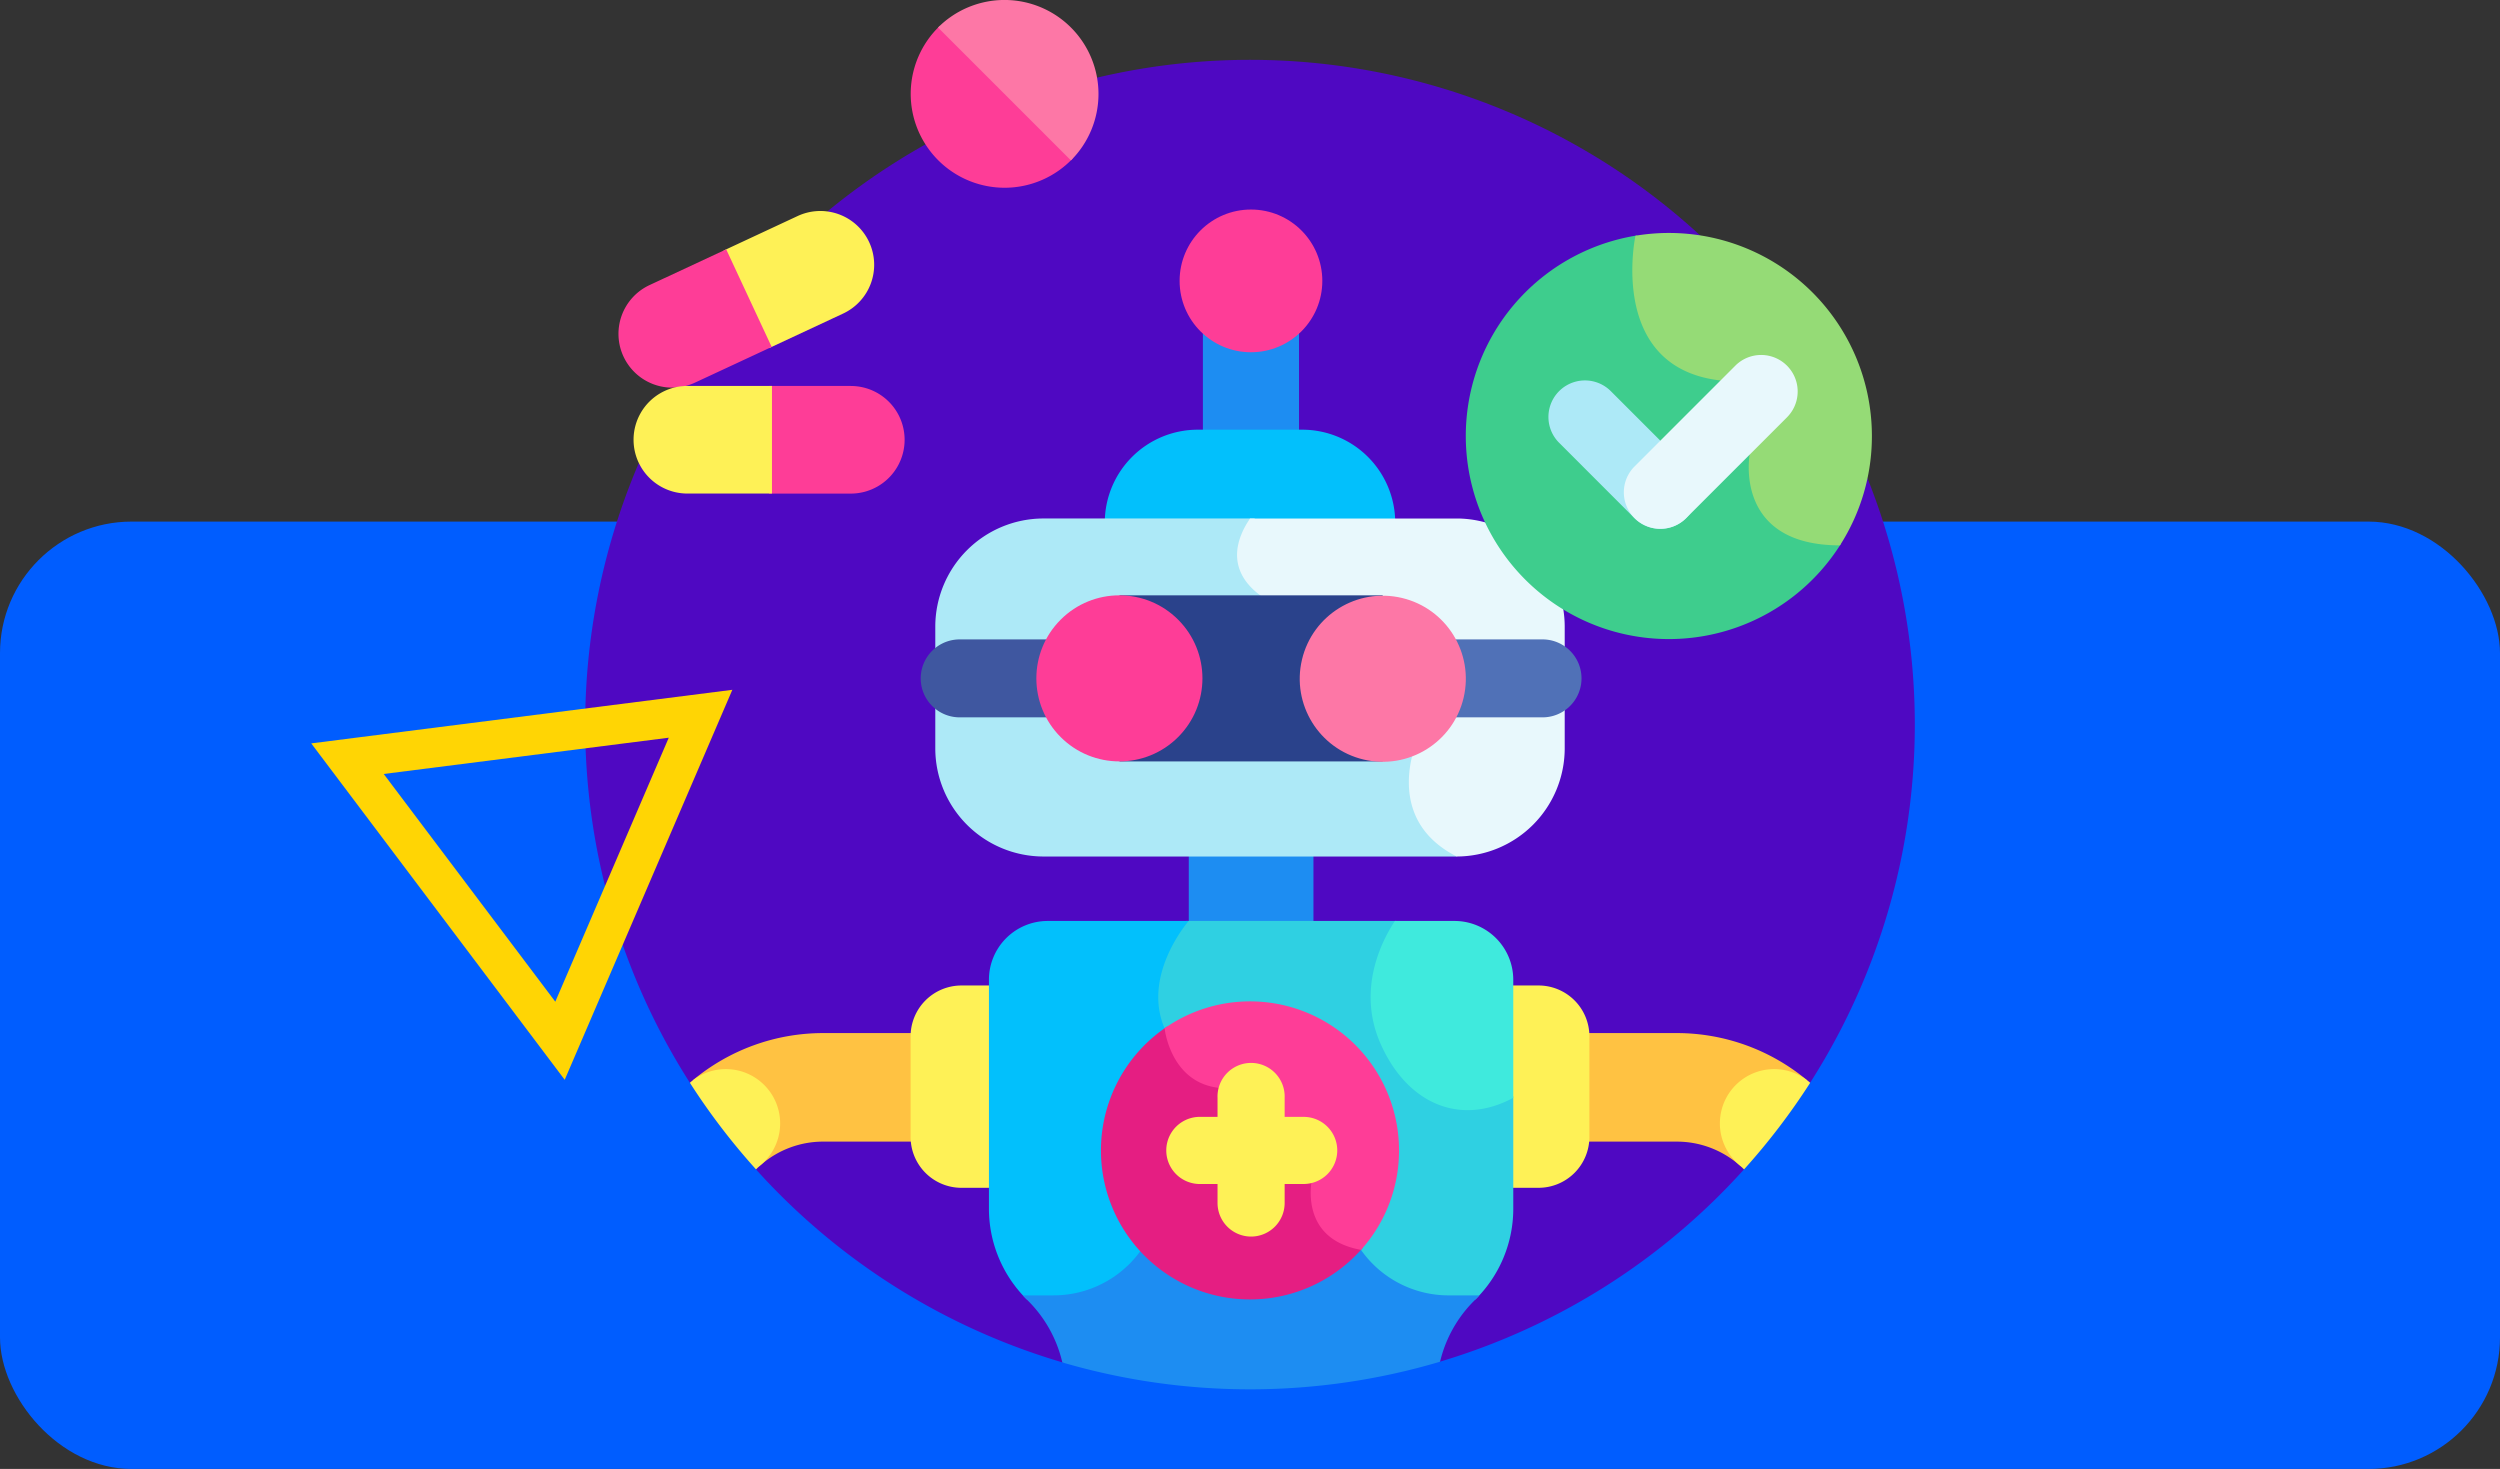 <svg xmlns="http://www.w3.org/2000/svg" width="190" height="111.641" viewBox="0 0 190 111.641">
  <rect x="0" y="0" width="190" height="111.641" fill="#333333" stroke="none"/>
  <g id="Grupo_1104805" data-name="Grupo 1104805" transform="translate(-390.332 -1103.359)">
    <rect id="Rectángulo_404091" data-name="Rectángulo 404091" width="190" height="72" rx="10" transform="translate(390.332 1143)" fill="#005dff"/>
    <g id="robot-medico" transform="translate(434.806 1103.359)">
      <path id="Trazado_878224" data-name="Trazado 878224" d="M104.093,99.75a50.526,50.526,0,1,0-85.138,0l4.234,1.3.793,5.288A50.543,50.543,0,0,0,47.265,121l28.706-.055h0a50.546,50.546,0,0,0,23.1-14.615l.529-4.784Z" transform="translate(-10.998 -17.46)" fill="#4f08c2"/>
      <path id="Trazado_878225" data-name="Trazado 878225" d="M71.932,380.716H60.555a15.472,15.472,0,0,0-9.907,3.591c.739,1.152,2.968.828,3.8,1.914.841,1.1.282,3.611,1.208,4.639.066-.051.134-.1.2-.154a7.22,7.22,0,0,1,4.7-1.742H71.932a4.125,4.125,0,1,0,0-8.249Z" transform="translate(-42.471 -302.202)" fill="#ffc242"/>
      <path id="Trazado_878226" data-name="Trazado 878226" d="M55.443,395.428a4.124,4.124,0,0,0-5.816-.44l-.046.042a50.736,50.736,0,0,0,5.027,6.584c.127-.127.258-.252.4-.37A4.124,4.124,0,0,0,55.443,395.428Z" transform="translate(-41.624 -312.74)" fill="#fef156"/>
      <path id="Trazado_878227" data-name="Trazado 878227" d="M353.648,380.716H342.271a4.125,4.125,0,0,0,0,8.249h11.377a7.221,7.221,0,0,1,4.7,1.742c.064.055.132.1.2.154,1.016-1.128.126-3.127,1.039-4.343.739-.984,3.3-1.172,3.965-2.21A15.473,15.473,0,0,0,353.648,380.716Z" transform="translate(-270.679 -302.202)" fill="#ffc242"/>
      <g id="Grupo_1103043" data-name="Grupo 1103043" transform="translate(24.732 74.897)">
        <path id="Trazado_878228" data-name="Trazado 878228" d="M435.974,394.988a4.124,4.124,0,0,0-5.376,6.256c.138.118.268.243.4.37a50.734,50.734,0,0,0,5.027-6.584Z" transform="translate(-367.656 -387.637)" fill="#fef156"/>
        <path id="Trazado_878229" data-name="Trazado 878229" d="M137.282,363.178H134.79a3.865,3.865,0,0,0-3.865,3.866v7.645a3.866,3.866,0,0,0,3.865,3.866h2.491l2.269-8.34Z" transform="translate(-130.925 -363.178)" fill="#fef156"/>
        <path id="Trazado_878230" data-name="Trazado 878230" d="M341.488,363.178h-2.322l-3.094,7.264,3.094,8.112h2.322a3.866,3.866,0,0,0,3.866-3.866v-7.645A3.865,3.865,0,0,0,341.488,363.178Z" transform="translate(-293.766 -363.178)" fill="#fef156"/>
      </g>
      <g id="Grupo_1103044" data-name="Grupo 1103044" transform="translate(45.873 62.741)">
        <path id="Trazado_878231" data-name="Trazado 878231" d="M233.439,304.23h9.475v8.8h-9.475Z" transform="translate(-233.439 -304.23)" fill="#1d8df2"/>
      </g>
      <path id="Trazado_878232" data-name="Trazado 878232" d="M238.642,112.643h7.305v11.945h-7.305Z" transform="translate(-191.696 -89.413)" fill="#1d8df2"/>
      <ellipse id="Elipse_11661" data-name="Elipse 11661" cx="5.423" cy="5.423" rx="5.423" ry="5.423" transform="translate(45.176 15.925)" fill="#fe3d97"/>
      <path id="Trazado_878233" data-name="Trazado 878233" d="M217.506,158.349h-7.974a7.071,7.071,0,0,0-7.05,7.029l11.593,3.326,10.481-3.326a7.071,7.071,0,0,0-7.05-7.029Z" transform="translate(-162.993 -125.693)" fill="#02c0fc"/>
      <path id="Trazado_878234" data-name="Trazado 878234" d="M179.653,216.765H148.228a8.229,8.229,0,0,1-8.205-8.205V199.28a8.229,8.229,0,0,1,8.205-8.205h16.038l16.073,9.19Z" transform="translate(-113.415 -151.67)" fill="#ade9f7"/>
      <path id="Trazado_878235" data-name="Trazado 878235" d="M228.911,345.754s-2.422-3.844-4.245-6.359H208.7l-6.168,6.112S218.279,369,221.193,369l9.5-.844a9.7,9.7,0,0,0,2.874-6.892v-8.523A17.458,17.458,0,0,1,228.911,345.754Z" transform="translate(-163.032 -269.402)" fill="#2fd0e2"/>
      <path id="Trazado_878236" data-name="Trazado 878236" d="M164.259,339.395a4.469,4.469,0,0,0-4.469,4.469v17.4a9.7,9.7,0,0,0,2.874,6.891l10.5,1.552s.907-18.024,2.34-19.227c-6.076-4.762-.53-11.089-.53-11.089h-10.72Z" transform="translate(-129.105 -269.402)" fill="#02c0fc"/>
      <path id="Trazado_878237" data-name="Trazado 878237" d="M196.485,395.292v-4.2a6.864,6.864,0,1,0-13.728,0v4.2a8.148,8.148,0,0,1-8.148,8.148h-2.341q.166.18.342.352a9.7,9.7,0,0,1,2.663,4.744,50.757,50.757,0,0,0,28.709-.054,9.7,9.7,0,0,1,2.649-4.689q.176-.172.342-.352h-2.341A8.148,8.148,0,0,1,196.485,395.292Z" transform="translate(-139.011 -304.992)" fill="#1d8df2"/>
      <path id="Trazado_878238" data-name="Trazado 878238" d="M306.834,339.395h-4.528c-.951,1.435-2.922,5.165-1.1,9.311,2.031,4.614,6.088,6.3,10.094,4.129v-8.971A4.469,4.469,0,0,0,306.834,339.395Z" transform="translate(-240.766 -269.402)" fill="#3feadd"/>
      <path id="Trazado_878239" data-name="Trazado 878239" d="M220.876,394.986a4.3,4.3,0,0,1-3.034-1.794,5,5,0,0,1-.488-3.545l.03-.113-6.638-6.831h-.087a4.1,4.1,0,0,1-3.79-2.166,6.335,6.335,0,0,1-.745-2.189l.021-.156a11.325,11.325,0,1,0,14.851,16.815Z" transform="translate(-161.879 -300.199)" fill="#e51e82"/>
      <path id="Trazado_878240" data-name="Trazado 878240" d="M242.346,380.36a11.323,11.323,0,0,0-17.816-9.28c.007.068.5,4.559,4.742,4.559l6.5,6.685s-1.238,4.708,3.685,5.594A11.282,11.282,0,0,0,242.346,380.36Z" transform="translate(-180.494 -292.929)" fill="#fe3d97"/>
      <path id="Trazado_878241" data-name="Trazado 878241" d="M237.756,414.133a2.552,2.552,0,0,1-2.552,2.552h-7.992a2.552,2.552,0,0,1,0-5.1H235.2A2.552,2.552,0,0,1,237.756,414.133Z" transform="translate(-180.598 -326.702)" fill="#fef156"/>
      <path id="Trazado_878242" data-name="Trazado 878242" d="M246.59,405.3a2.552,2.552,0,0,1-2.552-2.552v-7.992a2.552,2.552,0,1,1,5.1,0v7.992A2.552,2.552,0,0,1,246.59,405.3Z" transform="translate(-195.979 -311.321)" fill="#fef156"/>
      <path id="Trazado_878243" data-name="Trazado 878243" d="M71.232,80.107A4.089,4.089,0,0,0,65.8,78.13l-5.626,2.624L59.7,85.918l3.932,2.248,5.626-2.624A4.089,4.089,0,0,0,71.232,80.107Z" transform="translate(-49.653 -61.712)" fill="#fef156"/>
      <path id="Trazado_878244" data-name="Trazado 878244" d="M31.449,91.883,25.624,94.6a4.089,4.089,0,0,0,3.457,7.412L34.907,99.3Z" transform="translate(-20.733 -72.934)" fill="#fe3d97"/>
      <path id="Trazado_878245" data-name="Trazado 878245" d="M77.377,142.226H71.169L69.2,146.008l1.973,4.4h6.208a4.089,4.089,0,1,0,0-8.179Z" transform="translate(-57.194 -112.895)" fill="#fe3d97"/>
      <path id="Trazado_878246" data-name="Trazado 878246" d="M39.344,142.226H32.915a4.089,4.089,0,1,0,0,8.179h6.429Z" transform="translate(-25.149 -112.895)" fill="#fef156"/>
      <path id="Trazado_878247" data-name="Trazado 878247" d="M140.707,13.194l-7.564-3.647a7.136,7.136,0,1,0,10.089,10.089Z" transform="translate(-106.192 -7.578)" fill="#fe3d97"/>
      <path id="Trazado_878248" data-name="Trazado 878248" d="M151.159,2.09a7.139,7.139,0,0,0-10.1,0l10.1,10.1a7.139,7.139,0,0,0,0-10.1Z" transform="translate(-114.241 0.001)" fill="#fd77a6"/>
      <path id="Trazado_878249" data-name="Trazado 878249" d="M276.137,208.561v-9.279a8.229,8.229,0,0,0-8.205-8.205H252.224c-.91,1.32-1.976,3.789.774,5.841,3.963,2.957,12.065,10.669,12.065,10.669s-3.013,6.19,2.868,9.179A8.229,8.229,0,0,0,276.137,208.561Z" transform="translate(-201.693 -151.671)" fill="#e8f8fc"/>
      <path id="Trazado_878250" data-name="Trazado 878250" d="M207.91,219.4h20v12.622h-20Z" transform="translate(-167.301 -174.154)" fill="#2a428b"/>
      <path id="Trazado_878251" data-name="Trazado 878251" d="M333.818,235.639h-7.792v5.924h7.792a2.962,2.962,0,1,0,0-5.924Z" transform="translate(-261.059 -187.044)" fill="#5071b7"/>
      <path id="Trazado_878252" data-name="Trazado 878252" d="M145.04,235.639h-7.426a2.962,2.962,0,1,0,0,5.924h7.426Z" transform="translate(-109.151 -187.044)" fill="#3f57a0"/>
      <circle id="Elipse_11662" data-name="Elipse 11662" cx="6.311" cy="6.311" r="6.311" transform="translate(31.675 51.556) rotate(-45)" fill="#fe3d97"/>
      <ellipse id="Elipse_11663" data-name="Elipse 11663" cx="6.311" cy="6.311" rx="6.311" ry="6.311" transform="translate(53.024 56.275) rotate(-76.7)" fill="#fd77a6"/>
      <path id="Trazado_878253" data-name="Trazado 878253" d="M364.02,110.21h.014a15.433,15.433,0,1,1-15.515-23.426L360.5,97.5Z" transform="translate(-268.592 -68.887)" fill="#3ecd8d"/>
      <path id="Trazado_878254" data-name="Trazado 878254" d="M415.1,101.287A15.428,15.428,0,0,0,397.13,86.064c-.023.107-2.1,10.034,6.467,11l2.213,5.638s-1.259,6.891,6.863,6.894A15.359,15.359,0,0,0,415.1,101.287Z" transform="translate(-317.31 -68.148)" fill="#95db76"/>
      <g id="Grupo_1103045" data-name="Grupo 1103045" transform="translate(73.212 28.914)">
        <path id="Trazado_878255" data-name="Trazado 878255" d="M374.5,151.479a2.766,2.766,0,0,1-1.963-.813l-5.725-5.725a2.776,2.776,0,1,1,3.926-3.926l5.725,5.725a2.776,2.776,0,0,1-1.963,4.738Z" transform="translate(-366.004 -140.203)" fill="#ade9f7"/>
      </g>
      <g id="Grupo_1103046" data-name="Grupo 1103046" transform="translate(78.937 26.978)">
        <path id="Trazado_878256" data-name="Trazado 878256" d="M396.539,144.029a2.776,2.776,0,0,1-1.963-4.738l7.66-7.661a2.776,2.776,0,0,1,3.926,3.926l-7.661,7.661A2.768,2.768,0,0,1,396.539,144.029Z" transform="translate(-393.763 -130.817)" fill="#e8f8fc"/>
      </g>
    </g>
    <g id="Polígono_5" data-name="Polígono 5" transform="matrix(0.602, 0.799, -0.799, 0.602, 436.358, 1143)" fill="none">
      <path d="M16,0,32,28H0Z" stroke="none"/>
      <path d="M 16 6.047 L 5.17 25 L 26.83 25 L 16 6.047 M 16 0 L 32 28 L -1.9073486328125e-06 28 L 16 0 Z" stroke="none" fill="#ffd504"/>
    </g>
  </g>
</svg>
